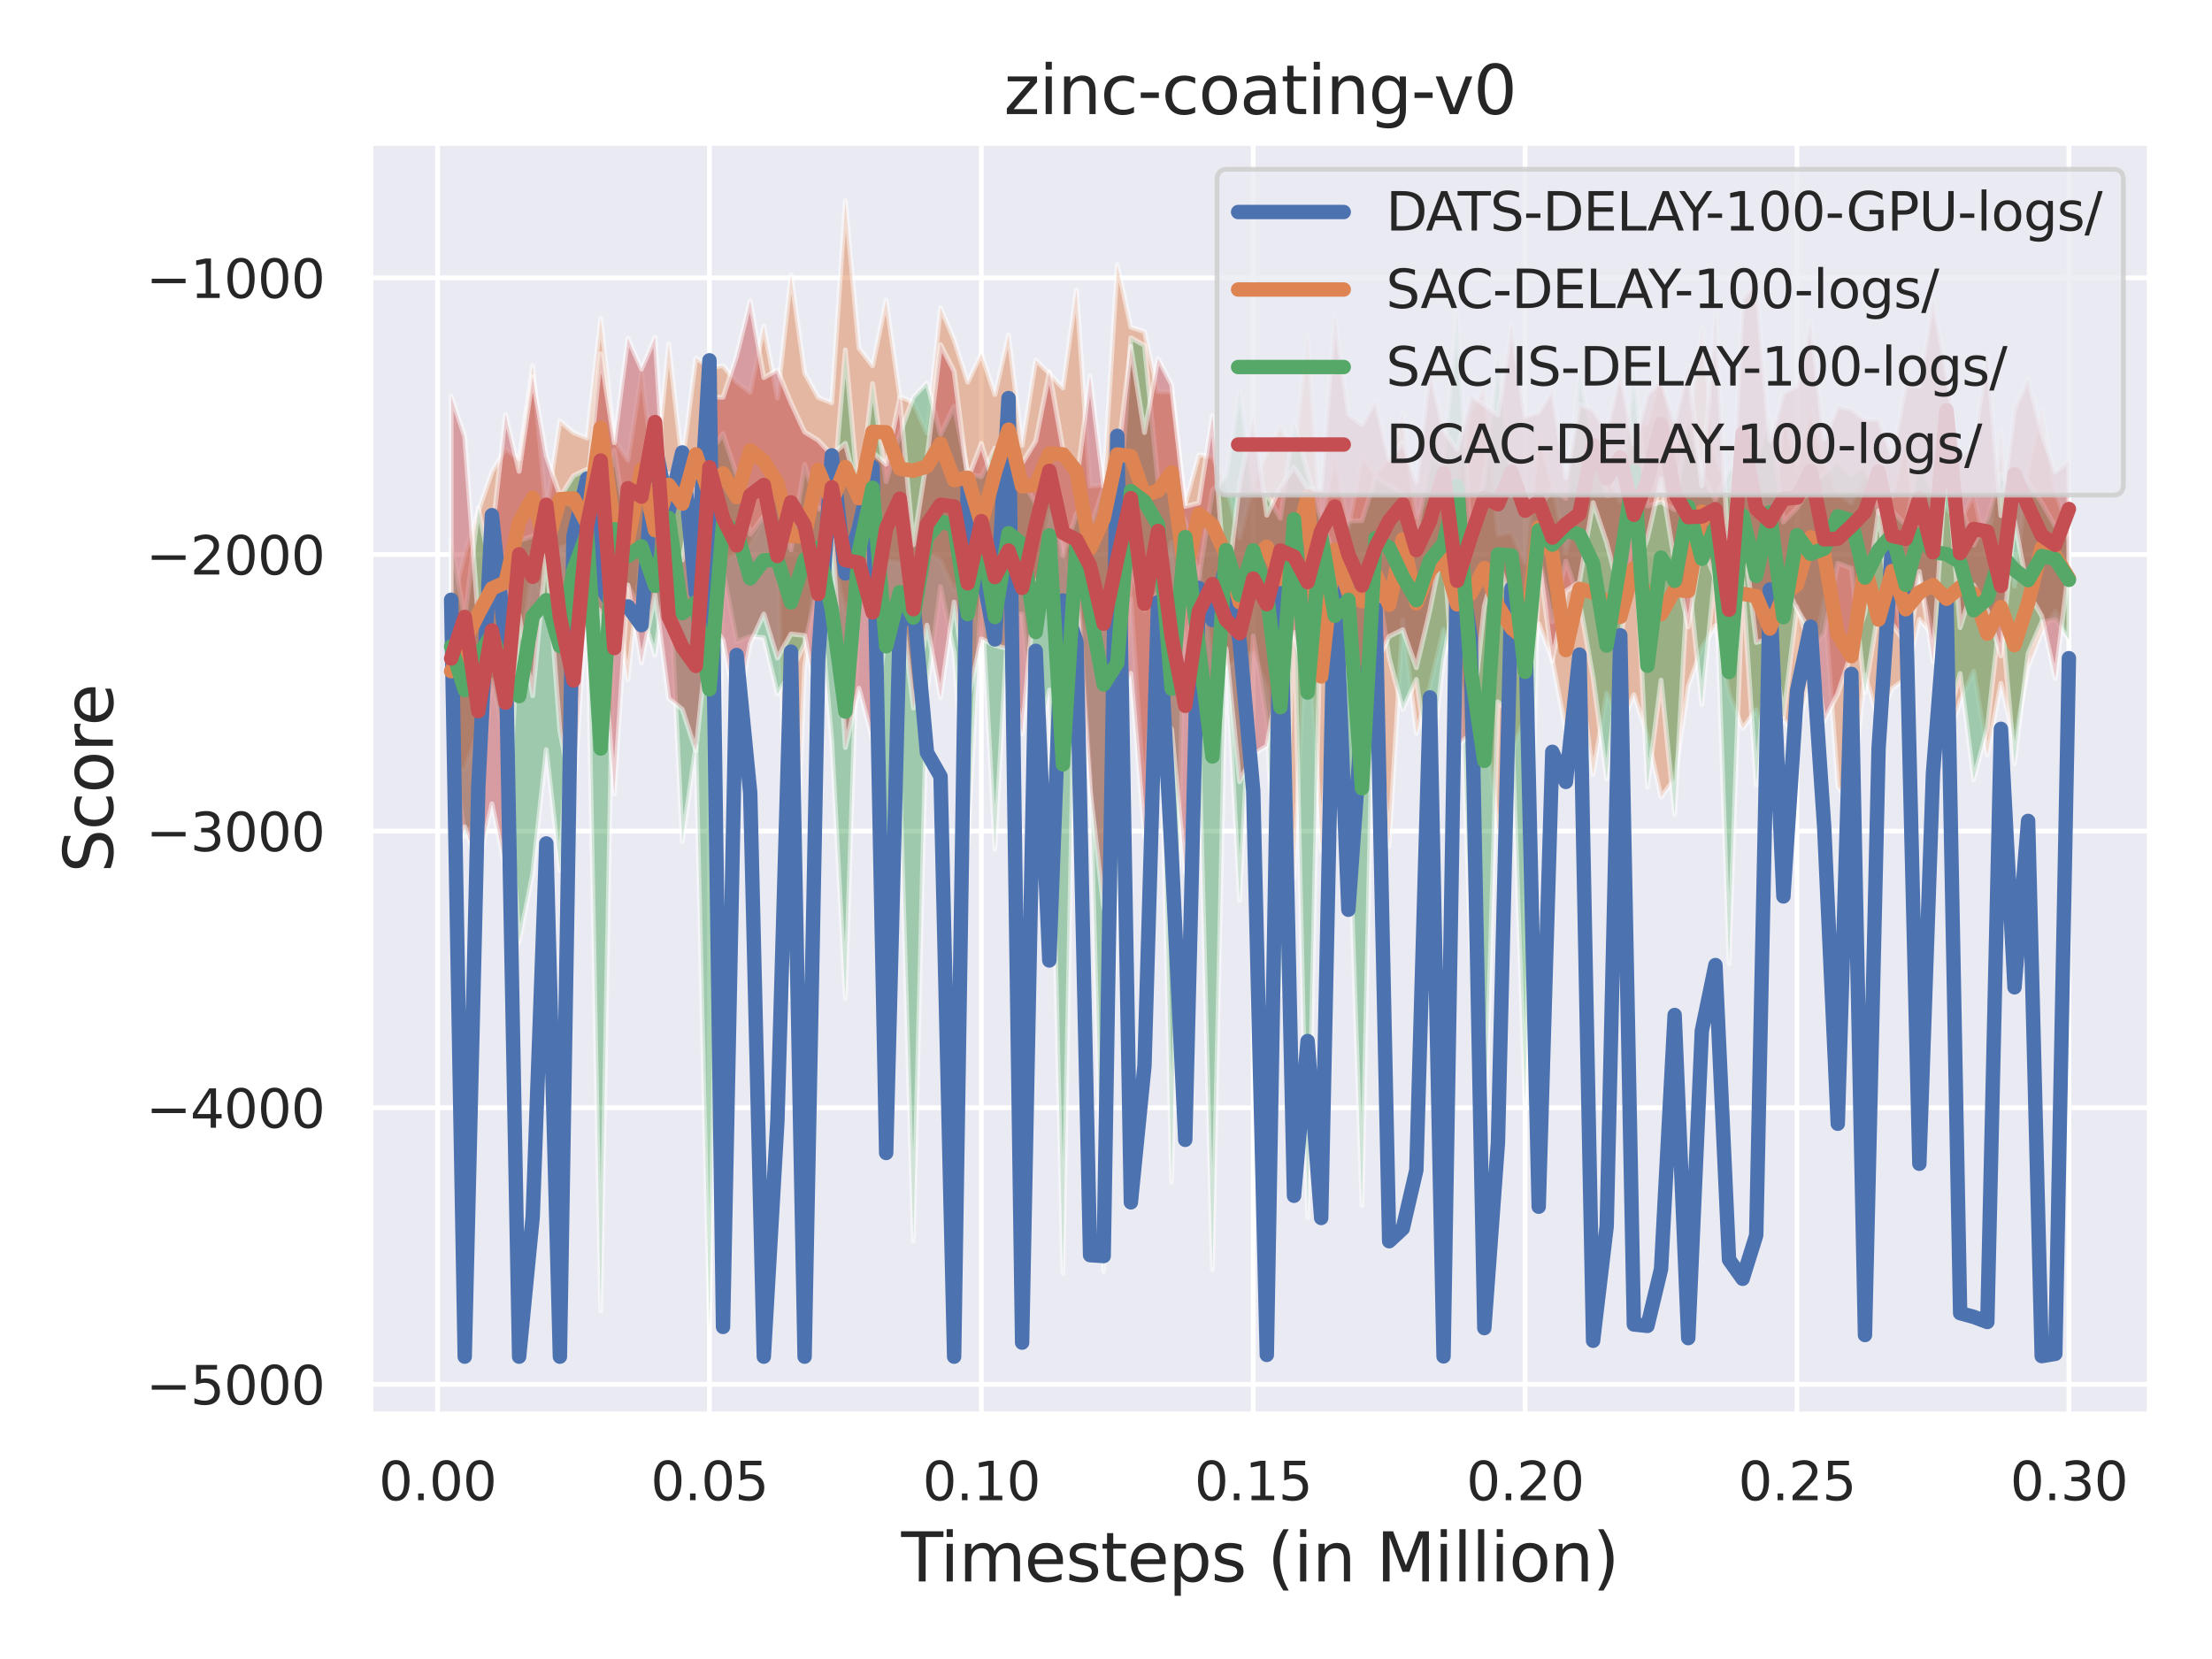 <?xml version="1.0" encoding="utf-8" standalone="no"?>
<!DOCTYPE svg PUBLIC "-//W3C//DTD SVG 1.1//EN"
  "http://www.w3.org/Graphics/SVG/1.1/DTD/svg11.dtd">
<svg xmlns:xlink="http://www.w3.org/1999/xlink" width="460.8pt" height="345.6pt" viewBox="0 0 460.8 345.6" xmlns="http://www.w3.org/2000/svg" version="1.1">
 <defs>
  <style type="text/css">*{stroke-linejoin: round; stroke-linecap: butt}</style>
 </defs>
 <g id="figure_1">
  <g id="patch_1">
   <path d="M 0 345.6 
L 460.8 345.6 
L 460.8 0 
L 0 0 
z
" style="fill: #ffffff"/>
  </g>
  <g id="axes_1">
   <g id="patch_2">
    <path d="M 77.13 294.66 
L 447.84 294.66 
L 447.84 29.76 
L 77.13 29.76 
z
" style="fill: #eaeaf2"/>
   </g>
   <g id="matplotlib.axis_1">
    <g id="xtick_1">
     <g id="line2d_1">
      <path d="M 91.148 294.66 
L 91.148 29.76 
" clip-path="url(#pee0b417958)" style="fill: none; stroke: #ffffff; stroke-linecap: round"/>
     </g>
     <g id="text_1">
      <!-- 0.00 -->
      <g style="fill: #262626" transform="translate(78.902 312.518)scale(0.11 -0.11)">
       <defs>
        <path id="DejaVuSans-30" d="M 2034 4250 
Q 1547 4250 1301 3770 
Q 1056 3291 1056 2328 
Q 1056 1369 1301 889 
Q 1547 409 2034 409 
Q 2525 409 2770 889 
Q 3016 1369 3016 2328 
Q 3016 3291 2770 3770 
Q 2525 4250 2034 4250 
z
M 2034 4750 
Q 2819 4750 3233 4129 
Q 3647 3509 3647 2328 
Q 3647 1150 3233 529 
Q 2819 -91 2034 -91 
Q 1250 -91 836 529 
Q 422 1150 422 2328 
Q 422 3509 836 4129 
Q 1250 4750 2034 4750 
z
" transform="scale(0.016)"/>
        <path id="DejaVuSans-2e" d="M 684 794 
L 1344 794 
L 1344 0 
L 684 0 
L 684 794 
z
" transform="scale(0.016)"/>
       </defs>
       <use xlink:href="#DejaVuSans-30"/>
       <use xlink:href="#DejaVuSans-2e" x="63.623"/>
       <use xlink:href="#DejaVuSans-30" x="95.41"/>
       <use xlink:href="#DejaVuSans-30" x="159.033"/>
      </g>
     </g>
    </g>
    <g id="xtick_2">
     <g id="line2d_2">
      <path d="M 147.789 294.66 
L 147.789 29.76 
" clip-path="url(#pee0b417958)" style="fill: none; stroke: #ffffff; stroke-linecap: round"/>
     </g>
     <g id="text_2">
      <!-- 0.05 -->
      <g style="fill: #262626" transform="translate(135.543 312.518)scale(0.11 -0.11)">
       <defs>
        <path id="DejaVuSans-35" d="M 691 4666 
L 3169 4666 
L 3169 4134 
L 1269 4134 
L 1269 2991 
Q 1406 3038 1543 3061 
Q 1681 3084 1819 3084 
Q 2600 3084 3056 2656 
Q 3513 2228 3513 1497 
Q 3513 744 3044 326 
Q 2575 -91 1722 -91 
Q 1428 -91 1123 -41 
Q 819 9 494 109 
L 494 744 
Q 775 591 1075 516 
Q 1375 441 1709 441 
Q 2250 441 2565 725 
Q 2881 1009 2881 1497 
Q 2881 1984 2565 2268 
Q 2250 2553 1709 2553 
Q 1456 2553 1204 2497 
Q 953 2441 691 2322 
L 691 4666 
z
" transform="scale(0.016)"/>
       </defs>
       <use xlink:href="#DejaVuSans-30"/>
       <use xlink:href="#DejaVuSans-2e" x="63.623"/>
       <use xlink:href="#DejaVuSans-30" x="95.41"/>
       <use xlink:href="#DejaVuSans-35" x="159.033"/>
      </g>
     </g>
    </g>
    <g id="xtick_3">
     <g id="line2d_3">
      <path d="M 204.429 294.66 
L 204.429 29.76 
" clip-path="url(#pee0b417958)" style="fill: none; stroke: #ffffff; stroke-linecap: round"/>
     </g>
     <g id="text_3">
      <!-- 0.10 -->
      <g style="fill: #262626" transform="translate(192.183 312.518)scale(0.11 -0.11)">
       <defs>
        <path id="DejaVuSans-31" d="M 794 531 
L 1825 531 
L 1825 4091 
L 703 3866 
L 703 4441 
L 1819 4666 
L 2450 4666 
L 2450 531 
L 3481 531 
L 3481 0 
L 794 0 
L 794 531 
z
" transform="scale(0.016)"/>
       </defs>
       <use xlink:href="#DejaVuSans-30"/>
       <use xlink:href="#DejaVuSans-2e" x="63.623"/>
       <use xlink:href="#DejaVuSans-31" x="95.41"/>
       <use xlink:href="#DejaVuSans-30" x="159.033"/>
      </g>
     </g>
    </g>
    <g id="xtick_4">
     <g id="line2d_4">
      <path d="M 261.069 294.66 
L 261.069 29.76 
" clip-path="url(#pee0b417958)" style="fill: none; stroke: #ffffff; stroke-linecap: round"/>
     </g>
     <g id="text_4">
      <!-- 0.15 -->
      <g style="fill: #262626" transform="translate(248.823 312.518)scale(0.11 -0.11)">
       <use xlink:href="#DejaVuSans-30"/>
       <use xlink:href="#DejaVuSans-2e" x="63.623"/>
       <use xlink:href="#DejaVuSans-31" x="95.41"/>
       <use xlink:href="#DejaVuSans-35" x="159.033"/>
      </g>
     </g>
    </g>
    <g id="xtick_5">
     <g id="line2d_5">
      <path d="M 317.709 294.66 
L 317.709 29.76 
" clip-path="url(#pee0b417958)" style="fill: none; stroke: #ffffff; stroke-linecap: round"/>
     </g>
     <g id="text_5">
      <!-- 0.20 -->
      <g style="fill: #262626" transform="translate(305.463 312.518)scale(0.11 -0.11)">
       <defs>
        <path id="DejaVuSans-32" d="M 1228 531 
L 3431 531 
L 3431 0 
L 469 0 
L 469 531 
Q 828 903 1448 1529 
Q 2069 2156 2228 2338 
Q 2531 2678 2651 2914 
Q 2772 3150 2772 3378 
Q 2772 3750 2511 3984 
Q 2250 4219 1831 4219 
Q 1534 4219 1204 4116 
Q 875 4013 500 3803 
L 500 4441 
Q 881 4594 1212 4672 
Q 1544 4750 1819 4750 
Q 2544 4750 2975 4387 
Q 3406 4025 3406 3419 
Q 3406 3131 3298 2873 
Q 3191 2616 2906 2266 
Q 2828 2175 2409 1742 
Q 1991 1309 1228 531 
z
" transform="scale(0.016)"/>
       </defs>
       <use xlink:href="#DejaVuSans-30"/>
       <use xlink:href="#DejaVuSans-2e" x="63.623"/>
       <use xlink:href="#DejaVuSans-32" x="95.41"/>
       <use xlink:href="#DejaVuSans-30" x="159.033"/>
      </g>
     </g>
    </g>
    <g id="xtick_6">
     <g id="line2d_6">
      <path d="M 374.349 294.66 
L 374.349 29.76 
" clip-path="url(#pee0b417958)" style="fill: none; stroke: #ffffff; stroke-linecap: round"/>
     </g>
     <g id="text_6">
      <!-- 0.25 -->
      <g style="fill: #262626" transform="translate(362.103 312.518)scale(0.11 -0.11)">
       <use xlink:href="#DejaVuSans-30"/>
       <use xlink:href="#DejaVuSans-2e" x="63.623"/>
       <use xlink:href="#DejaVuSans-32" x="95.41"/>
       <use xlink:href="#DejaVuSans-35" x="159.033"/>
      </g>
     </g>
    </g>
    <g id="xtick_7">
     <g id="line2d_7">
      <path d="M 430.99 294.66 
L 430.99 29.76 
" clip-path="url(#pee0b417958)" style="fill: none; stroke: #ffffff; stroke-linecap: round"/>
     </g>
     <g id="text_7">
      <!-- 0.30 -->
      <g style="fill: #262626" transform="translate(418.743 312.518)scale(0.11 -0.11)">
       <defs>
        <path id="DejaVuSans-33" d="M 2597 2516 
Q 3050 2419 3304 2112 
Q 3559 1806 3559 1356 
Q 3559 666 3084 287 
Q 2609 -91 1734 -91 
Q 1441 -91 1130 -33 
Q 819 25 488 141 
L 488 750 
Q 750 597 1062 519 
Q 1375 441 1716 441 
Q 2309 441 2620 675 
Q 2931 909 2931 1356 
Q 2931 1769 2642 2001 
Q 2353 2234 1838 2234 
L 1294 2234 
L 1294 2753 
L 1863 2753 
Q 2328 2753 2575 2939 
Q 2822 3125 2822 3475 
Q 2822 3834 2567 4026 
Q 2313 4219 1838 4219 
Q 1578 4219 1281 4162 
Q 984 4106 628 3988 
L 628 4550 
Q 988 4650 1302 4700 
Q 1616 4750 1894 4750 
Q 2613 4750 3031 4423 
Q 3450 4097 3450 3541 
Q 3450 3153 3228 2886 
Q 3006 2619 2597 2516 
z
" transform="scale(0.016)"/>
       </defs>
       <use xlink:href="#DejaVuSans-30"/>
       <use xlink:href="#DejaVuSans-2e" x="63.623"/>
       <use xlink:href="#DejaVuSans-33" x="95.41"/>
       <use xlink:href="#DejaVuSans-30" x="159.033"/>
      </g>
     </g>
    </g>
    <g id="text_8">
     <!-- Timesteps (in Million) -->
     <g style="fill: #262626" transform="translate(187.739 329.444)scale(0.14 -0.14)">
      <defs>
       <path id="DejaVuSans-54" d="M -19 4666 
L 3928 4666 
L 3928 4134 
L 2272 4134 
L 2272 0 
L 1638 0 
L 1638 4134 
L -19 4134 
L -19 4666 
z
" transform="scale(0.016)"/>
       <path id="DejaVuSans-69" d="M 603 3500 
L 1178 3500 
L 1178 0 
L 603 0 
L 603 3500 
z
M 603 4863 
L 1178 4863 
L 1178 4134 
L 603 4134 
L 603 4863 
z
" transform="scale(0.016)"/>
       <path id="DejaVuSans-6d" d="M 3328 2828 
Q 3544 3216 3844 3400 
Q 4144 3584 4550 3584 
Q 5097 3584 5394 3201 
Q 5691 2819 5691 2113 
L 5691 0 
L 5113 0 
L 5113 2094 
Q 5113 2597 4934 2840 
Q 4756 3084 4391 3084 
Q 3944 3084 3684 2787 
Q 3425 2491 3425 1978 
L 3425 0 
L 2847 0 
L 2847 2094 
Q 2847 2600 2669 2842 
Q 2491 3084 2119 3084 
Q 1678 3084 1418 2786 
Q 1159 2488 1159 1978 
L 1159 0 
L 581 0 
L 581 3500 
L 1159 3500 
L 1159 2956 
Q 1356 3278 1631 3431 
Q 1906 3584 2284 3584 
Q 2666 3584 2933 3390 
Q 3200 3197 3328 2828 
z
" transform="scale(0.016)"/>
       <path id="DejaVuSans-65" d="M 3597 1894 
L 3597 1613 
L 953 1613 
Q 991 1019 1311 708 
Q 1631 397 2203 397 
Q 2534 397 2845 478 
Q 3156 559 3463 722 
L 3463 178 
Q 3153 47 2828 -22 
Q 2503 -91 2169 -91 
Q 1331 -91 842 396 
Q 353 884 353 1716 
Q 353 2575 817 3079 
Q 1281 3584 2069 3584 
Q 2775 3584 3186 3129 
Q 3597 2675 3597 1894 
z
M 3022 2063 
Q 3016 2534 2758 2815 
Q 2500 3097 2075 3097 
Q 1594 3097 1305 2825 
Q 1016 2553 972 2059 
L 3022 2063 
z
" transform="scale(0.016)"/>
       <path id="DejaVuSans-73" d="M 2834 3397 
L 2834 2853 
Q 2591 2978 2328 3040 
Q 2066 3103 1784 3103 
Q 1356 3103 1142 2972 
Q 928 2841 928 2578 
Q 928 2378 1081 2264 
Q 1234 2150 1697 2047 
L 1894 2003 
Q 2506 1872 2764 1633 
Q 3022 1394 3022 966 
Q 3022 478 2636 193 
Q 2250 -91 1575 -91 
Q 1294 -91 989 -36 
Q 684 19 347 128 
L 347 722 
Q 666 556 975 473 
Q 1284 391 1588 391 
Q 1994 391 2212 530 
Q 2431 669 2431 922 
Q 2431 1156 2273 1281 
Q 2116 1406 1581 1522 
L 1381 1569 
Q 847 1681 609 1914 
Q 372 2147 372 2553 
Q 372 3047 722 3315 
Q 1072 3584 1716 3584 
Q 2034 3584 2315 3537 
Q 2597 3491 2834 3397 
z
" transform="scale(0.016)"/>
       <path id="DejaVuSans-74" d="M 1172 4494 
L 1172 3500 
L 2356 3500 
L 2356 3053 
L 1172 3053 
L 1172 1153 
Q 1172 725 1289 603 
Q 1406 481 1766 481 
L 2356 481 
L 2356 0 
L 1766 0 
Q 1100 0 847 248 
Q 594 497 594 1153 
L 594 3053 
L 172 3053 
L 172 3500 
L 594 3500 
L 594 4494 
L 1172 4494 
z
" transform="scale(0.016)"/>
       <path id="DejaVuSans-70" d="M 1159 525 
L 1159 -1331 
L 581 -1331 
L 581 3500 
L 1159 3500 
L 1159 2969 
Q 1341 3281 1617 3432 
Q 1894 3584 2278 3584 
Q 2916 3584 3314 3078 
Q 3713 2572 3713 1747 
Q 3713 922 3314 415 
Q 2916 -91 2278 -91 
Q 1894 -91 1617 61 
Q 1341 213 1159 525 
z
M 3116 1747 
Q 3116 2381 2855 2742 
Q 2594 3103 2138 3103 
Q 1681 3103 1420 2742 
Q 1159 2381 1159 1747 
Q 1159 1113 1420 752 
Q 1681 391 2138 391 
Q 2594 391 2855 752 
Q 3116 1113 3116 1747 
z
" transform="scale(0.016)"/>
       <path id="DejaVuSans-20" transform="scale(0.016)"/>
       <path id="DejaVuSans-28" d="M 1984 4856 
Q 1566 4138 1362 3434 
Q 1159 2731 1159 2009 
Q 1159 1288 1364 580 
Q 1569 -128 1984 -844 
L 1484 -844 
Q 1016 -109 783 600 
Q 550 1309 550 2009 
Q 550 2706 781 3412 
Q 1013 4119 1484 4856 
L 1984 4856 
z
" transform="scale(0.016)"/>
       <path id="DejaVuSans-6e" d="M 3513 2113 
L 3513 0 
L 2938 0 
L 2938 2094 
Q 2938 2591 2744 2837 
Q 2550 3084 2163 3084 
Q 1697 3084 1428 2787 
Q 1159 2491 1159 1978 
L 1159 0 
L 581 0 
L 581 3500 
L 1159 3500 
L 1159 2956 
Q 1366 3272 1645 3428 
Q 1925 3584 2291 3584 
Q 2894 3584 3203 3211 
Q 3513 2838 3513 2113 
z
" transform="scale(0.016)"/>
       <path id="DejaVuSans-4d" d="M 628 4666 
L 1569 4666 
L 2759 1491 
L 3956 4666 
L 4897 4666 
L 4897 0 
L 4281 0 
L 4281 4097 
L 3078 897 
L 2444 897 
L 1241 4097 
L 1241 0 
L 628 0 
L 628 4666 
z
" transform="scale(0.016)"/>
       <path id="DejaVuSans-6c" d="M 603 4863 
L 1178 4863 
L 1178 0 
L 603 0 
L 603 4863 
z
" transform="scale(0.016)"/>
       <path id="DejaVuSans-6f" d="M 1959 3097 
Q 1497 3097 1228 2736 
Q 959 2375 959 1747 
Q 959 1119 1226 758 
Q 1494 397 1959 397 
Q 2419 397 2687 759 
Q 2956 1122 2956 1747 
Q 2956 2369 2687 2733 
Q 2419 3097 1959 3097 
z
M 1959 3584 
Q 2709 3584 3137 3096 
Q 3566 2609 3566 1747 
Q 3566 888 3137 398 
Q 2709 -91 1959 -91 
Q 1206 -91 779 398 
Q 353 888 353 1747 
Q 353 2609 779 3096 
Q 1206 3584 1959 3584 
z
" transform="scale(0.016)"/>
       <path id="DejaVuSans-29" d="M 513 4856 
L 1013 4856 
Q 1481 4119 1714 3412 
Q 1947 2706 1947 2009 
Q 1947 1309 1714 600 
Q 1481 -109 1013 -844 
L 513 -844 
Q 928 -128 1133 580 
Q 1338 1288 1338 2009 
Q 1338 2731 1133 3434 
Q 928 4138 513 4856 
z
" transform="scale(0.016)"/>
      </defs>
      <use xlink:href="#DejaVuSans-54"/>
      <use xlink:href="#DejaVuSans-69" x="57.959"/>
      <use xlink:href="#DejaVuSans-6d" x="85.742"/>
      <use xlink:href="#DejaVuSans-65" x="183.154"/>
      <use xlink:href="#DejaVuSans-73" x="244.678"/>
      <use xlink:href="#DejaVuSans-74" x="296.777"/>
      <use xlink:href="#DejaVuSans-65" x="335.986"/>
      <use xlink:href="#DejaVuSans-70" x="397.51"/>
      <use xlink:href="#DejaVuSans-73" x="460.986"/>
      <use xlink:href="#DejaVuSans-20" x="513.086"/>
      <use xlink:href="#DejaVuSans-28" x="544.873"/>
      <use xlink:href="#DejaVuSans-69" x="583.887"/>
      <use xlink:href="#DejaVuSans-6e" x="611.67"/>
      <use xlink:href="#DejaVuSans-20" x="675.049"/>
      <use xlink:href="#DejaVuSans-4d" x="706.836"/>
      <use xlink:href="#DejaVuSans-69" x="793.115"/>
      <use xlink:href="#DejaVuSans-6c" x="820.898"/>
      <use xlink:href="#DejaVuSans-6c" x="848.682"/>
      <use xlink:href="#DejaVuSans-69" x="876.465"/>
      <use xlink:href="#DejaVuSans-6f" x="904.248"/>
      <use xlink:href="#DejaVuSans-6e" x="965.43"/>
      <use xlink:href="#DejaVuSans-29" x="1028.809"/>
     </g>
    </g>
   </g>
   <g id="matplotlib.axis_2">
    <g id="ytick_1">
     <g id="line2d_8">
      <path d="M 77.13 288.381 
L 447.84 288.381 
" clip-path="url(#pee0b417958)" style="fill: none; stroke: #ffffff; stroke-linecap: round"/>
     </g>
     <g id="text_9">
      <!-- −5000 -->
      <g style="fill: #262626" transform="translate(30.417 292.561)scale(0.11 -0.11)">
       <defs>
        <path id="DejaVuSans-2212" d="M 678 2272 
L 4684 2272 
L 4684 1741 
L 678 1741 
L 678 2272 
z
" transform="scale(0.016)"/>
       </defs>
       <use xlink:href="#DejaVuSans-2212"/>
       <use xlink:href="#DejaVuSans-35" x="83.789"/>
       <use xlink:href="#DejaVuSans-30" x="147.412"/>
       <use xlink:href="#DejaVuSans-30" x="211.035"/>
       <use xlink:href="#DejaVuSans-30" x="274.658"/>
      </g>
     </g>
    </g>
    <g id="ytick_2">
     <g id="line2d_9">
      <path d="M 77.13 230.758 
L 447.84 230.758 
" clip-path="url(#pee0b417958)" style="fill: none; stroke: #ffffff; stroke-linecap: round"/>
     </g>
     <g id="text_10">
      <!-- −4000 -->
      <g style="fill: #262626" transform="translate(30.417 234.937)scale(0.11 -0.11)">
       <defs>
        <path id="DejaVuSans-34" d="M 2419 4116 
L 825 1625 
L 2419 1625 
L 2419 4116 
z
M 2253 4666 
L 3047 4666 
L 3047 1625 
L 3713 1625 
L 3713 1100 
L 3047 1100 
L 3047 0 
L 2419 0 
L 2419 1100 
L 313 1100 
L 313 1709 
L 2253 4666 
z
" transform="scale(0.016)"/>
       </defs>
       <use xlink:href="#DejaVuSans-2212"/>
       <use xlink:href="#DejaVuSans-34" x="83.789"/>
       <use xlink:href="#DejaVuSans-30" x="147.412"/>
       <use xlink:href="#DejaVuSans-30" x="211.035"/>
       <use xlink:href="#DejaVuSans-30" x="274.658"/>
      </g>
     </g>
    </g>
    <g id="ytick_3">
     <g id="line2d_10">
      <path d="M 77.13 173.134 
L 447.84 173.134 
" clip-path="url(#pee0b417958)" style="fill: none; stroke: #ffffff; stroke-linecap: round"/>
     </g>
     <g id="text_11">
      <!-- −3000 -->
      <g style="fill: #262626" transform="translate(30.417 177.313)scale(0.11 -0.11)">
       <use xlink:href="#DejaVuSans-2212"/>
       <use xlink:href="#DejaVuSans-33" x="83.789"/>
       <use xlink:href="#DejaVuSans-30" x="147.412"/>
       <use xlink:href="#DejaVuSans-30" x="211.035"/>
       <use xlink:href="#DejaVuSans-30" x="274.658"/>
      </g>
     </g>
    </g>
    <g id="ytick_4">
     <g id="line2d_11">
      <path d="M 77.13 115.51 
L 447.84 115.51 
" clip-path="url(#pee0b417958)" style="fill: none; stroke: #ffffff; stroke-linecap: round"/>
     </g>
     <g id="text_12">
      <!-- −2000 -->
      <g style="fill: #262626" transform="translate(30.417 119.689)scale(0.11 -0.11)">
       <use xlink:href="#DejaVuSans-2212"/>
       <use xlink:href="#DejaVuSans-32" x="83.789"/>
       <use xlink:href="#DejaVuSans-30" x="147.412"/>
       <use xlink:href="#DejaVuSans-30" x="211.035"/>
       <use xlink:href="#DejaVuSans-30" x="274.658"/>
      </g>
     </g>
    </g>
    <g id="ytick_5">
     <g id="line2d_12">
      <path d="M 77.13 57.886 
L 447.84 57.886 
" clip-path="url(#pee0b417958)" style="fill: none; stroke: #ffffff; stroke-linecap: round"/>
     </g>
     <g id="text_13">
      <!-- −1000 -->
      <g style="fill: #262626" transform="translate(30.417 62.065)scale(0.11 -0.11)">
       <use xlink:href="#DejaVuSans-2212"/>
       <use xlink:href="#DejaVuSans-31" x="83.789"/>
       <use xlink:href="#DejaVuSans-30" x="147.412"/>
       <use xlink:href="#DejaVuSans-30" x="211.035"/>
       <use xlink:href="#DejaVuSans-30" x="274.658"/>
      </g>
     </g>
    </g>
    <g id="text_14">
     <!-- Score -->
     <g style="fill: #262626" transform="translate(23.506 181.813)rotate(-90)scale(0.14 -0.14)">
      <defs>
       <path id="DejaVuSans-53" d="M 3425 4513 
L 3425 3897 
Q 3066 4069 2747 4153 
Q 2428 4238 2131 4238 
Q 1616 4238 1336 4038 
Q 1056 3838 1056 3469 
Q 1056 3159 1242 3001 
Q 1428 2844 1947 2747 
L 2328 2669 
Q 3034 2534 3370 2195 
Q 3706 1856 3706 1288 
Q 3706 609 3251 259 
Q 2797 -91 1919 -91 
Q 1588 -91 1214 -16 
Q 841 59 441 206 
L 441 856 
Q 825 641 1194 531 
Q 1563 422 1919 422 
Q 2459 422 2753 634 
Q 3047 847 3047 1241 
Q 3047 1584 2836 1778 
Q 2625 1972 2144 2069 
L 1759 2144 
Q 1053 2284 737 2584 
Q 422 2884 422 3419 
Q 422 4038 858 4394 
Q 1294 4750 2059 4750 
Q 2388 4750 2728 4690 
Q 3069 4631 3425 4513 
z
" transform="scale(0.016)"/>
       <path id="DejaVuSans-63" d="M 3122 3366 
L 3122 2828 
Q 2878 2963 2633 3030 
Q 2388 3097 2138 3097 
Q 1578 3097 1268 2742 
Q 959 2388 959 1747 
Q 959 1106 1268 751 
Q 1578 397 2138 397 
Q 2388 397 2633 464 
Q 2878 531 3122 666 
L 3122 134 
Q 2881 22 2623 -34 
Q 2366 -91 2075 -91 
Q 1284 -91 818 406 
Q 353 903 353 1747 
Q 353 2603 823 3093 
Q 1294 3584 2113 3584 
Q 2378 3584 2631 3529 
Q 2884 3475 3122 3366 
z
" transform="scale(0.016)"/>
       <path id="DejaVuSans-72" d="M 2631 2963 
Q 2534 3019 2420 3045 
Q 2306 3072 2169 3072 
Q 1681 3072 1420 2755 
Q 1159 2438 1159 1844 
L 1159 0 
L 581 0 
L 581 3500 
L 1159 3500 
L 1159 2956 
Q 1341 3275 1631 3429 
Q 1922 3584 2338 3584 
Q 2397 3584 2469 3576 
Q 2541 3569 2628 3553 
L 2631 2963 
z
" transform="scale(0.016)"/>
      </defs>
      <use xlink:href="#DejaVuSans-53"/>
      <use xlink:href="#DejaVuSans-63" x="63.477"/>
      <use xlink:href="#DejaVuSans-6f" x="118.457"/>
      <use xlink:href="#DejaVuSans-72" x="179.639"/>
      <use xlink:href="#DejaVuSans-65" x="218.502"/>
     </g>
    </g>
   </g>
   <g id="PolyCollection_1">
    <defs>
     <path id="m4944b0814a" d="M 93.98 -220.658 
L 93.98 -220.658 
L 96.812 -62.981 
L 99.644 -181.752 
L 102.476 -238.286 
L 105.308 -211.651 
L 108.141 -62.981 
L 110.973 -92.129 
L 113.805 -169.896 
L 116.637 -62.981 
L 119.469 -233.919 
L 122.301 -245.894 
L 125.133 -223.525 
L 127.965 -218.826 
L 130.797 -219.276 
L 133.629 -215.36 
L 136.461 -252.76 
L 139.293 -239.062 
L 142.125 -251.351 
L 144.957 -222.049 
L 147.789 -270.539 
L 150.621 -69.173 
L 153.453 -209.148 
L 156.285 -180.424 
L 159.117 -62.981 
L 161.949 -112.091 
L 164.781 -209.854 
L 167.613 -62.981 
L 170.445 -208.16 
L 173.277 -250.742 
L 176.109 -226.136 
L 178.941 -235.666 
L 181.773 -248.317 
L 184.605 -105.415 
L 187.437 -215.443 
L 190.269 -220.061 
L 193.101 -188.828 
L 195.933 -183.857 
L 198.765 -62.981 
L 201.597 -245.342 
L 204.429 -227.348 
L 207.261 -212.391 
L 210.093 -262.667 
L 212.925 -65.904 
L 215.757 -210.025 
L 218.589 -145.52 
L 221.421 -220.496 
L 224.253 -211.871 
L 227.085 -84.132 
L 229.917 -83.942 
L 232.749 -254.81 
L 235.581 -95.126 
L 238.413 -123.554 
L 241.245 -220.153 
L 244.077 -167.78 
L 246.909 -108.151 
L 249.741 -223.105 
L 252.573 -216.422 
L 255.405 -227.813 
L 258.237 -211.998 
L 261.069 -180.92 
L 263.901 -63.35 
L 266.733 -225.404 
L 269.565 -96.498 
L 272.397 -128.731 
L 275.229 -91.873 
L 278.061 -226.889 
L 280.893 -156.083 
L 283.725 -195.507 
L 286.557 -218.831 
L 289.389 -87.031 
L 292.221 -89.668 
L 295.053 -101.867 
L 297.885 -200.317 
L 300.717 -63.039 
L 303.549 -231.228 
L 306.381 -212.673 
L 309.213 -68.934 
L 312.045 -107.499 
L 314.877 -223.013 
L 317.709 -216.415 
L 320.541 -94.223 
L 323.373 -188.984 
L 326.205 -182.713 
L 329.037 -209.23 
L 331.869 -66.296 
L 334.701 -90.156 
L 337.533 -213.261 
L 340.365 -69.691 
L 343.197 -69.39 
L 346.029 -81.246 
L 348.861 -134.159 
L 351.693 -66.844 
L 354.525 -130.875 
L 357.357 -144.563 
L 360.189 -83.175 
L 363.021 -79.201 
L 365.853 -88.265 
L 368.685 -222.802 
L 371.517 -158.86 
L 374.349 -201.627 
L 377.181 -215.056 
L 380.013 -173.291 
L 382.845 -111.505 
L 385.677 -205.213 
L 388.509 -67.489 
L 391.341 -189.701 
L 394.173 -232.179 
L 397.005 -220.193 
L 399.837 -103.171 
L 402.669 -184.476 
L 405.501 -220.305 
L 408.333 -72.045 
L 411.165 -71.267 
L 413.997 -70.208 
L 416.829 -193.771 
L 419.662 -139.925 
L 422.494 -174.592 
L 425.326 -63.1 
L 428.158 -63.572 
L 430.99 -208.494 
L 430.99 -208.494 
L 430.99 -208.494 
L 428.158 -63.572 
L 425.326 -63.1 
L 422.494 -174.592 
L 419.662 -139.925 
L 416.829 -193.771 
L 413.997 -70.208 
L 411.165 -71.267 
L 408.333 -72.045 
L 405.501 -220.305 
L 402.669 -184.476 
L 399.837 -103.171 
L 397.005 -220.193 
L 394.173 -232.179 
L 391.341 -189.701 
L 388.509 -67.489 
L 385.677 -205.213 
L 382.845 -111.505 
L 380.013 -173.291 
L 377.181 -215.056 
L 374.349 -201.627 
L 371.517 -158.86 
L 368.685 -222.802 
L 365.853 -88.265 
L 363.021 -79.201 
L 360.189 -83.175 
L 357.357 -144.563 
L 354.525 -130.875 
L 351.693 -66.844 
L 348.861 -134.159 
L 346.029 -81.246 
L 343.197 -69.39 
L 340.365 -69.691 
L 337.533 -213.261 
L 334.701 -90.156 
L 331.869 -66.296 
L 329.037 -209.23 
L 326.205 -182.713 
L 323.373 -188.984 
L 320.541 -94.223 
L 317.709 -216.415 
L 314.877 -223.013 
L 312.045 -107.499 
L 309.213 -68.934 
L 306.381 -212.673 
L 303.549 -231.228 
L 300.717 -63.039 
L 297.885 -200.317 
L 295.053 -101.867 
L 292.221 -89.668 
L 289.389 -87.031 
L 286.557 -218.831 
L 283.725 -195.507 
L 280.893 -156.083 
L 278.061 -226.889 
L 275.229 -91.873 
L 272.397 -128.731 
L 269.565 -96.498 
L 266.733 -225.404 
L 263.901 -63.35 
L 261.069 -180.92 
L 258.237 -211.998 
L 255.405 -227.813 
L 252.573 -216.422 
L 249.741 -223.105 
L 246.909 -108.151 
L 244.077 -167.78 
L 241.245 -220.153 
L 238.413 -123.554 
L 235.581 -95.126 
L 232.749 -254.81 
L 229.917 -83.942 
L 227.085 -84.132 
L 224.253 -211.871 
L 221.421 -220.496 
L 218.589 -145.52 
L 215.757 -210.025 
L 212.925 -65.904 
L 210.093 -262.667 
L 207.261 -212.391 
L 204.429 -227.348 
L 201.597 -245.342 
L 198.765 -62.981 
L 195.933 -183.857 
L 193.101 -188.828 
L 190.269 -220.061 
L 187.437 -215.443 
L 184.605 -105.415 
L 181.773 -248.317 
L 178.941 -235.666 
L 176.109 -226.136 
L 173.277 -250.742 
L 170.445 -208.16 
L 167.613 -62.981 
L 164.781 -209.854 
L 161.949 -112.091 
L 159.117 -62.981 
L 156.285 -180.424 
L 153.453 -209.148 
L 150.621 -69.173 
L 147.789 -270.539 
L 144.957 -222.049 
L 142.125 -251.351 
L 139.293 -239.062 
L 136.461 -252.76 
L 133.629 -215.36 
L 130.797 -219.276 
L 127.965 -218.826 
L 125.133 -223.525 
L 122.301 -245.894 
L 119.469 -233.919 
L 116.637 -62.981 
L 113.805 -169.896 
L 110.973 -92.129 
L 108.141 -62.981 
L 105.308 -211.651 
L 102.476 -238.286 
L 99.644 -181.752 
L 96.812 -62.981 
L 93.98 -220.658 
z
" style="stroke: #ffffff; stroke-opacity: 0.5"/>
    </defs>
    <g clip-path="url(#pee0b417958)">
     <use xlink:href="#m4944b0814a" x="0" y="345.6" style="fill: #4c72b0; fill-opacity: 0.5; stroke: #ffffff; stroke-opacity: 0.5"/>
    </g>
   </g>
   <g id="PolyCollection_2">
    <defs>
     <path id="mf0492768b3" d="M 93.98 -184.917 
L 93.98 -218.721 
L 96.812 -230.438 
L 99.644 -239.131 
L 102.476 -247.335 
L 105.308 -252.081 
L 108.141 -250.018 
L 110.973 -269.439 
L 113.805 -239.214 
L 116.637 -257.949 
L 119.469 -255.481 
L 122.301 -254.354 
L 125.133 -279.335 
L 127.965 -254.148 
L 130.797 -249.744 
L 133.629 -268.248 
L 136.461 -245.438 
L 139.293 -273.986 
L 142.125 -249.089 
L 144.957 -271.068 
L 147.789 -269.043 
L 150.621 -269.406 
L 153.453 -266.036 
L 156.285 -263.879 
L 159.117 -277.672 
L 161.949 -262.666 
L 164.781 -288.391 
L 167.613 -267.899 
L 170.445 -262.825 
L 173.277 -261.666 
L 176.109 -303.799 
L 178.941 -273.089 
L 181.773 -269.395 
L 184.605 -283.071 
L 187.437 -263.052 
L 190.269 -261.743 
L 193.101 -255.353 
L 195.933 -281.499 
L 198.765 -274.806 
L 201.597 -265.974 
L 204.429 -271.906 
L 207.261 -263.394 
L 210.093 -275.851 
L 212.925 -252.803 
L 215.757 -270.598 
L 218.589 -267.84 
L 221.421 -264.775 
L 224.253 -285.27 
L 227.085 -244.348 
L 229.917 -244.602 
L 232.749 -290.485 
L 235.581 -277.456 
L 238.413 -276.533 
L 241.245 -264.049 
L 244.077 -263.962 
L 246.909 -240.668 
L 249.741 -250.863 
L 252.573 -250.447 
L 255.405 -244.899 
L 258.237 -233.463 
L 261.069 -244.997 
L 263.901 -251.48 
L 266.733 -257.148 
L 269.565 -251.091 
L 272.397 -276.237 
L 275.229 -236.237 
L 278.061 -251.516 
L 280.893 -235.554 
L 283.725 -250.704 
L 286.557 -246.858 
L 289.389 -250.625 
L 292.221 -259.694 
L 295.053 -237.859 
L 297.885 -242.716 
L 300.717 -250.816 
L 303.549 -244.024 
L 306.381 -260.069 
L 309.213 -265.053 
L 312.045 -234.219 
L 314.877 -234.693 
L 317.709 -228.222 
L 320.541 -255.467 
L 323.373 -244.961 
L 326.205 -230.479 
L 329.037 -242.238 
L 331.869 -255.282 
L 334.701 -247.061 
L 337.533 -241.191 
L 340.365 -256.612 
L 343.197 -257.519 
L 346.029 -269.207 
L 348.861 -252.644 
L 351.693 -257.256 
L 354.525 -277.413 
L 357.357 -250.883 
L 360.189 -242.911 
L 363.021 -253.735 
L 365.853 -249.411 
L 368.685 -230.136 
L 371.517 -260.047 
L 374.349 -249.232 
L 377.181 -260.675 
L 380.013 -249.775 
L 382.845 -242.742 
L 385.677 -240.822 
L 388.509 -247.064 
L 391.341 -244.093 
L 394.173 -242.275 
L 397.005 -254.679 
L 399.837 -231.142 
L 402.669 -243.876 
L 405.501 -239.627 
L 408.333 -237.055 
L 411.165 -242.703 
L 413.997 -229.948 
L 416.829 -256.203 
L 419.662 -223.508 
L 422.494 -248.293 
L 425.326 -260.59 
L 428.158 -243.572 
L 430.99 -234.835 
L 430.99 -212.651 
L 430.99 -212.651 
L 428.158 -218.273 
L 425.326 -213.942 
L 422.494 -206.721 
L 419.662 -190.835 
L 416.829 -203.231 
L 413.997 -188.272 
L 411.165 -205.819 
L 408.333 -199.41 
L 405.501 -190.497 
L 402.669 -213.25 
L 399.837 -216.602 
L 397.005 -204.155 
L 394.173 -202.183 
L 391.341 -195.308 
L 388.509 -205.088 
L 385.677 -178.127 
L 382.845 -181.693 
L 380.013 -220.704 
L 377.181 -205.329 
L 374.349 -192.33 
L 371.517 -195.805 
L 368.685 -187.252 
L 365.853 -197.758 
L 363.021 -193.824 
L 360.189 -201.009 
L 357.357 -215.291 
L 354.525 -210.651 
L 351.693 -202.577 
L 348.861 -183.355 
L 346.029 -179.527 
L 343.197 -192.172 
L 340.365 -200.887 
L 337.533 -193.875 
L 334.701 -201.136 
L 331.869 -184.215 
L 329.037 -205.388 
L 326.205 -193.347 
L 323.373 -208.135 
L 320.541 -215.649 
L 317.709 -196.091 
L 314.877 -188.843 
L 312.045 -172.282 
L 309.213 -196.938 
L 306.381 -198.857 
L 303.549 -204.152 
L 300.717 -214.474 
L 297.885 -202.568 
L 295.053 -192.825 
L 292.221 -216.436 
L 289.389 -169.388 
L 286.557 -202.322 
L 283.725 -177.9 
L 280.893 -205.281 
L 278.061 -217.874 
L 275.229 -168.397 
L 272.397 -221.645 
L 269.565 -162.776 
L 266.733 -183.655 
L 263.901 -202.346 
L 261.069 -209.635 
L 258.237 -208.843 
L 255.405 -206.322 
L 252.573 -206.656 
L 249.741 -227.441 
L 246.909 -209.895 
L 244.077 -232.679 
L 241.245 -225.071 
L 238.413 -177.916 
L 235.581 -220.871 
L 232.749 -220.135 
L 229.917 -220.372 
L 227.085 -212.181 
L 224.253 -218.638 
L 221.421 -232.346 
L 218.589 -239.151 
L 215.757 -216.843 
L 212.925 -224.21 
L 210.093 -236.053 
L 207.261 -227.91 
L 204.429 -210.293 
L 201.597 -228.301 
L 198.765 -222.589 
L 195.933 -228.85 
L 193.101 -230.309 
L 190.269 -228.928 
L 187.437 -228.431 
L 184.605 -228.741 
L 181.773 -250.384 
L 178.941 -225.223 
L 176.109 -217.916 
L 173.277 -230.441 
L 170.445 -230.377 
L 167.613 -206.39 
L 164.781 -137.239 
L 161.949 -230.64 
L 159.117 -237.756 
L 156.285 -232.052 
L 153.453 -230.111 
L 150.621 -228.697 
L 147.789 -232.035 
L 144.957 -242.735 
L 142.125 -228.436 
L 139.293 -225.928 
L 136.461 -226.119 
L 133.629 -229.88 
L 130.797 -203.956 
L 127.965 -223.011 
L 125.133 -231.647 
L 122.301 -218.883 
L 119.469 -232.295 
L 116.637 -231.447 
L 113.805 -217.958 
L 110.973 -227.849 
L 108.141 -207.403 
L 105.308 -206.929 
L 102.476 -202.315 
L 99.644 -193.191 
L 96.812 -185.421 
L 93.98 -184.917 
z
" style="stroke: #ffffff; stroke-opacity: 0.5"/>
    </defs>
    <g clip-path="url(#pee0b417958)">
     <use xlink:href="#mf0492768b3" x="0" y="345.6" style="fill: #dd8452; fill-opacity: 0.5; stroke: #ffffff; stroke-opacity: 0.5"/>
    </g>
   </g>
   <g id="PolyCollection_3">
    <defs>
     <path id="mbf91b43f35" d="M 93.98 -192.433 
L 93.98 -232.949 
L 96.812 -216.841 
L 99.644 -239.752 
L 102.476 -225.745 
L 105.308 -220.125 
L 108.141 -232.971 
L 110.973 -233.951 
L 113.805 -235.472 
L 116.637 -241.975 
L 119.469 -246.516 
L 122.301 -247.862 
L 125.133 -235.716 
L 127.965 -251.798 
L 130.797 -233.875 
L 133.629 -244.718 
L 136.461 -237.083 
L 139.293 -246.938 
L 142.125 -239.349 
L 144.957 -232.868 
L 147.789 -251.065 
L 150.621 -255.27 
L 153.453 -246.775 
L 156.285 -234.27 
L 159.117 -238.255 
L 161.949 -243.327 
L 164.781 -231.069 
L 167.613 -248.853 
L 170.445 -239.616 
L 173.277 -238.97 
L 176.109 -272.726 
L 178.941 -241.188 
L 181.773 -265.701 
L 184.605 -245.254 
L 187.437 -255.185 
L 190.269 -262.886 
L 193.101 -265.855 
L 195.933 -255.103 
L 198.765 -260.977 
L 201.597 -246.979 
L 204.429 -246.284 
L 207.261 -252.281 
L 210.093 -251.204 
L 212.925 -245.647 
L 215.757 -240.734 
L 218.589 -247.003 
L 221.421 -229.836 
L 224.253 -238.68 
L 227.085 -235.472 
L 229.917 -244.118 
L 232.749 -232.089 
L 235.581 -275.234 
L 238.413 -273.638 
L 241.245 -245.111 
L 244.077 -242.822 
L 246.909 -237.001 
L 249.741 -225.117 
L 252.573 -243.456 
L 255.405 -246.32 
L 258.237 -264.534 
L 261.069 -243.726 
L 263.901 -242.707 
L 266.733 -237.616 
L 269.565 -257.813 
L 272.397 -247.279 
L 275.229 -237.488 
L 278.061 -229.502 
L 280.893 -237.085 
L 283.725 -237.129 
L 286.557 -246.174 
L 289.389 -244.513 
L 292.221 -242.62 
L 295.053 -234.226 
L 297.885 -250.046 
L 300.717 -249.07 
L 303.549 -280.907 
L 306.381 -232.101 
L 309.213 -245.693 
L 312.045 -271.698 
L 314.877 -244.927 
L 317.709 -238.172 
L 320.541 -239.844 
L 323.373 -243.632 
L 326.205 -241.735 
L 329.037 -268.028 
L 331.869 -254.312 
L 334.701 -242.338 
L 337.533 -242.679 
L 340.365 -269.192 
L 343.197 -240.167 
L 346.029 -241.061 
L 348.861 -239.41 
L 351.693 -259.301 
L 354.525 -246.746 
L 357.357 -241.396 
L 360.189 -247.973 
L 363.021 -247.785 
L 365.853 -249.238 
L 368.685 -258.935 
L 371.517 -236.853 
L 374.349 -239.809 
L 377.181 -244.326 
L 380.013 -246.976 
L 382.845 -249.405 
L 385.677 -246.649 
L 388.509 -248.647 
L 391.341 -238.728 
L 394.173 -239.166 
L 397.005 -236.22 
L 399.837 -249.803 
L 402.669 -243.001 
L 405.501 -247.302 
L 408.333 -241.058 
L 411.165 -232.058 
L 413.997 -237.689 
L 416.829 -246.902 
L 419.662 -242.272 
L 422.494 -245.281 
L 425.326 -240.876 
L 428.158 -235.985 
L 430.99 -233.427 
L 430.99 -212.347 
L 430.99 -212.347 
L 428.158 -216.537 
L 425.326 -216.001 
L 422.494 -209.527 
L 419.662 -186.513 
L 416.829 -218.942 
L 413.997 -193.923 
L 411.165 -183.162 
L 408.333 -205.312 
L 405.501 -194.484 
L 402.669 -212.899 
L 399.837 -225.58 
L 397.005 -206.007 
L 394.173 -227.824 
L 391.341 -218.556 
L 388.509 -201.315 
L 385.677 -227.224 
L 382.845 -228.26 
L 380.013 -213.556 
L 377.181 -210.42 
L 374.349 -219.228 
L 371.517 -196.322 
L 368.685 -216.235 
L 365.853 -182.089 
L 363.021 -224.801 
L 360.189 -144.84 
L 357.357 -227.355 
L 354.525 -198.807 
L 351.693 -225.968 
L 348.861 -175.925 
L 346.029 -203.941 
L 343.197 -181.609 
L 340.365 -239.246 
L 337.533 -210.317 
L 334.701 -183.231 
L 331.869 -204.4 
L 329.037 -220.214 
L 326.205 -228.725 
L 323.373 -216.057 
L 320.541 -229.813 
L 317.709 -115.273 
L 314.877 -196.504 
L 312.045 -199.406 
L 309.213 -104.381 
L 306.381 -148.51 
L 303.549 -223.395 
L 300.717 -208.203 
L 297.885 -184.127 
L 295.053 -204.069 
L 292.221 -197.785 
L 289.389 -208.544 
L 286.557 -226.701 
L 283.725 -94.473 
L 280.893 -178.463 
L 278.061 -190.172 
L 275.229 -225.978 
L 272.397 -91.977 
L 269.565 -219.794 
L 266.733 -138.516 
L 263.901 -195.101 
L 261.069 -213.133 
L 258.237 -158.012 
L 255.405 -210.313 
L 252.573 -81.102 
L 249.741 -192.521 
L 246.909 -229.463 
L 244.077 -99.332 
L 241.245 -222.125 
L 238.413 -218.515 
L 235.581 -226.974 
L 232.749 -159.439 
L 229.917 -80.713 
L 227.085 -183.62 
L 224.253 -227.242 
L 221.421 -80.35 
L 218.589 -201.851 
L 215.757 -188.293 
L 212.925 -217.696 
L 210.093 -217.888 
L 207.261 -168.712 
L 204.429 -221.982 
L 201.597 -169.383 
L 198.765 -209.361 
L 195.933 -223.402 
L 193.101 -201.477 
L 190.269 -87.062 
L 187.437 -183.828 
L 184.605 -136.553 
L 181.773 -223.265 
L 178.941 -222.727 
L 176.109 -137.579 
L 173.277 -191.085 
L 170.445 -223.348 
L 167.613 -211.403 
L 164.781 -205.629 
L 161.949 -201.01 
L 159.117 -212.765 
L 156.285 -213.058 
L 153.453 -211.931 
L 150.621 -226.953 
L 147.789 -68.743 
L 144.957 -190.098 
L 142.125 -170.231 
L 139.293 -229.609 
L 136.461 -209.048 
L 133.629 -218.226 
L 130.797 -223.667 
L 127.965 -225.162 
L 125.133 -72.494 
L 122.301 -223.014 
L 119.469 -213.586 
L 116.637 -164.289 
L 113.805 -189.448 
L 110.973 -163.629 
L 108.141 -149.306 
L 105.308 -190.879 
L 102.476 -203.859 
L 99.644 -175.115 
L 96.812 -171.356 
L 93.98 -192.433 
z
" style="stroke: #ffffff; stroke-opacity: 0.5"/>
    </defs>
    <g clip-path="url(#pee0b417958)">
     <use xlink:href="#mbf91b43f35" x="0" y="345.6" style="fill: #55a868; fill-opacity: 0.5; stroke: #ffffff; stroke-opacity: 0.5"/>
    </g>
   </g>
   <g id="PolyCollection_4">
    <defs>
     <path id="m41d24d756e" d="M 93.98 -162.662 
L 93.98 -263.095 
L 96.812 -254.629 
L 99.644 -216.313 
L 102.476 -234.107 
L 105.308 -259.288 
L 108.141 -247.405 
L 110.973 -267.138 
L 113.805 -250.581 
L 116.637 -242.44 
L 119.469 -240.061 
L 122.301 -243.538 
L 125.133 -271.882 
L 127.965 -253.378 
L 130.797 -275.141 
L 133.629 -268.697 
L 136.461 -275.358 
L 139.293 -230.588 
L 142.125 -228.931 
L 144.957 -245.684 
L 147.789 -262.857 
L 150.621 -262.838 
L 153.453 -271.446 
L 156.285 -282.968 
L 159.117 -266.926 
L 161.949 -268.551 
L 164.781 -261.7 
L 167.613 -255.628 
L 170.445 -253.889 
L 173.277 -250.878 
L 176.109 -253.257 
L 178.941 -241.85 
L 181.773 -251.433 
L 184.605 -248.878 
L 187.437 -262.769 
L 190.269 -232.107 
L 193.101 -250.17 
L 195.933 -273.828 
L 198.765 -268.229 
L 201.597 -245.802 
L 204.429 -253.242 
L 207.261 -243.973 
L 210.093 -248.116 
L 212.925 -249.078 
L 215.757 -253.73 
L 218.589 -268.127 
L 221.421 -252.189 
L 224.253 -244.919 
L 227.085 -267.243 
L 229.917 -244.269 
L 232.749 -249.954 
L 235.581 -273.437 
L 238.413 -255.491 
L 241.245 -270.909 
L 244.077 -265.46 
L 246.909 -240.103 
L 249.741 -240.826 
L 252.573 -259.099 
L 255.405 -221.041 
L 258.237 -244.96 
L 261.069 -258.818 
L 263.901 -238.266 
L 266.733 -244.12 
L 269.565 -248.296 
L 272.397 -243.846 
L 275.229 -243.672 
L 278.061 -279.964 
L 280.893 -259.274 
L 283.725 -257.145 
L 286.557 -262.082 
L 289.389 -249.797 
L 292.221 -253.515 
L 295.053 -245.174 
L 297.885 -268.637 
L 300.717 -255.961 
L 303.549 -251.867 
L 306.381 -263.219 
L 309.213 -261.287 
L 312.045 -259.111 
L 314.877 -278.003 
L 317.709 -258.821 
L 320.541 -259.707 
L 323.373 -264.261 
L 326.205 -246.048 
L 329.037 -261.329 
L 331.869 -260.296 
L 334.701 -255.975 
L 337.533 -268.129 
L 340.365 -253.025 
L 343.197 -263.488 
L 346.029 -266.363 
L 348.861 -257.894 
L 351.693 -269.598 
L 354.525 -244.412 
L 357.357 -280.948 
L 360.189 -227.737 
L 363.021 -283.389 
L 365.853 -286.883 
L 368.685 -253.804 
L 371.517 -263.785 
L 374.349 -265.149 
L 377.181 -278.838 
L 380.013 -254.104 
L 382.845 -260.995 
L 385.677 -260.335 
L 388.509 -258.281 
L 391.341 -258.245 
L 394.173 -250.79 
L 397.005 -265.362 
L 399.837 -265.159 
L 402.669 -283.409 
L 405.501 -267.872 
L 408.333 -250.338 
L 411.165 -252.772 
L 413.997 -271.946 
L 416.829 -238.175 
L 419.662 -260.481 
L 422.494 -266.717 
L 425.326 -255.372 
L 428.158 -247.304 
L 430.99 -249.666 
L 430.99 -227.557 
L 430.99 -227.557 
L 428.158 -204.264 
L 425.326 -217.282 
L 422.494 -222.235 
L 419.662 -237.099 
L 416.829 -208.957 
L 413.997 -218.513 
L 411.165 -223.717 
L 408.333 -214.85 
L 405.501 -251.093 
L 402.669 -207.717 
L 399.837 -226.569 
L 397.005 -211.517 
L 394.173 -215.585 
L 391.341 -239.209 
L 388.509 -217.915 
L 385.677 -209.578 
L 382.845 -201.1 
L 380.013 -195.411 
L 377.181 -214.051 
L 374.349 -218.691 
L 371.517 -224.645 
L 368.685 -212.546 
L 365.853 -211.751 
L 363.021 -236.092 
L 360.189 -211.906 
L 357.357 -224.921 
L 354.525 -232.534 
L 351.693 -214.974 
L 348.861 -228.446 
L 346.029 -245.827 
L 343.197 -233.471 
L 340.365 -225.379 
L 337.533 -221.457 
L 334.701 -232.546 
L 331.869 -240.917 
L 329.037 -224.36 
L 326.205 -222.47 
L 323.373 -207.879 
L 320.541 -229.376 
L 317.709 -213.612 
L 314.877 -219.365 
L 312.045 -229.191 
L 309.213 -219.363 
L 306.381 -192.697 
L 303.549 -190.216 
L 300.717 -232.775 
L 297.885 -218.481 
L 295.053 -206.479 
L 292.221 -214.431 
L 289.389 -213.012 
L 286.557 -207.21 
L 283.725 -193.629 
L 280.893 -203.978 
L 278.061 -214.256 
L 275.229 -225.029 
L 272.397 -202.316 
L 269.565 -213.852 
L 266.733 -205.659 
L 263.901 -190.217 
L 261.069 -188.418 
L 258.237 -182.761 
L 255.405 -210.541 
L 252.573 -197.025 
L 249.741 -206.529 
L 246.909 -163.711 
L 244.077 -193.611 
L 241.245 -198.283 
L 238.413 -171.307 
L 235.581 -205.338 
L 232.749 -197.504 
L 229.917 -156.427 
L 227.085 -181.187 
L 224.253 -221.337 
L 221.421 -199.458 
L 218.589 -230.32 
L 215.757 -224.032 
L 212.925 -192.701 
L 210.093 -210.392 
L 207.261 -211.158 
L 204.429 -212.506 
L 201.597 -199.697 
L 198.765 -220.188 
L 195.933 -200.226 
L 193.101 -215.386 
L 190.269 -198.087 
L 187.437 -222.03 
L 184.605 -214.632 
L 181.773 -191.515 
L 178.941 -202.227 
L 176.109 -189.871 
L 173.277 -235.637 
L 170.445 -198.45 
L 167.613 -213.205 
L 164.781 -213.54 
L 161.949 -208.499 
L 159.117 -217.703 
L 156.285 -211.552 
L 153.453 -196.708 
L 150.621 -212.254 
L 147.789 -216.293 
L 144.957 -189.185 
L 142.125 -197.851 
L 139.293 -200.074 
L 136.461 -221.732 
L 133.629 -207.478 
L 130.797 -223.742 
L 127.965 -180.226 
L 125.133 -218.058 
L 122.301 -221.237 
L 119.469 -178.96 
L 116.637 -193.263 
L 113.805 -230.812 
L 110.973 -200.664 
L 108.141 -217.429 
L 105.308 -164.406 
L 102.476 -178.166 
L 99.644 -165.006 
L 96.812 -173.363 
L 93.98 -162.662 
z
" style="stroke: #ffffff; stroke-opacity: 0.5"/>
    </defs>
    <g clip-path="url(#pee0b417958)">
     <use xlink:href="#m41d24d756e" x="0" y="345.6" style="fill: #c44e52; fill-opacity: 0.5; stroke: #ffffff; stroke-opacity: 0.5"/>
    </g>
   </g>
   <g id="line2d_13">
    <path d="M 93.98 124.942 
L 96.812 282.619 
L 99.644 163.848 
L 102.476 107.314 
L 105.308 133.949 
L 108.141 282.619 
L 110.973 253.471 
L 113.805 175.704 
L 116.637 282.619 
L 119.469 111.681 
L 122.301 99.706 
L 125.133 122.075 
L 127.965 126.774 
L 130.797 126.324 
L 133.629 130.24 
L 136.461 92.84 
L 139.293 106.538 
L 142.125 94.249 
L 144.957 123.551 
L 147.789 75.061 
L 150.621 276.427 
L 153.453 136.452 
L 156.285 165.176 
L 159.117 282.619 
L 161.949 233.509 
L 164.781 135.746 
L 167.613 282.619 
L 170.445 137.44 
L 173.277 94.858 
L 176.109 119.464 
L 178.941 109.934 
L 181.773 97.283 
L 184.605 240.185 
L 187.437 130.157 
L 190.269 125.539 
L 193.101 156.772 
L 195.933 161.743 
L 198.765 282.619 
L 201.597 100.258 
L 204.429 118.252 
L 207.261 133.209 
L 210.093 82.933 
L 212.925 279.696 
L 215.757 135.575 
L 218.589 200.08 
L 221.421 125.104 
L 224.253 133.729 
L 227.085 261.468 
L 229.917 261.658 
L 232.749 90.79 
L 235.581 250.474 
L 238.413 222.046 
L 241.245 125.447 
L 244.077 177.82 
L 246.909 237.449 
L 249.741 122.495 
L 252.573 129.178 
L 255.405 117.787 
L 258.237 133.602 
L 261.069 164.68 
L 263.901 282.25 
L 266.733 120.196 
L 269.565 249.102 
L 272.397 216.869 
L 275.229 253.727 
L 278.061 118.711 
L 280.893 189.517 
L 283.725 150.093 
L 286.557 126.769 
L 289.389 258.569 
L 292.221 255.932 
L 295.053 243.733 
L 297.885 145.283 
L 300.717 282.561 
L 303.549 114.372 
L 306.381 132.927 
L 309.213 276.666 
L 312.045 238.101 
L 314.877 122.587 
L 317.709 129.185 
L 320.541 251.377 
L 323.373 156.616 
L 326.205 162.887 
L 329.037 136.37 
L 331.869 279.304 
L 334.701 255.444 
L 337.533 132.339 
L 340.365 275.909 
L 343.197 276.21 
L 346.029 264.354 
L 348.861 211.441 
L 351.693 278.756 
L 354.525 214.725 
L 357.357 201.037 
L 360.189 262.425 
L 363.021 266.399 
L 365.853 257.335 
L 368.685 122.798 
L 371.517 186.74 
L 374.349 143.973 
L 377.181 130.544 
L 380.013 172.309 
L 382.845 234.095 
L 385.677 140.387 
L 388.509 278.111 
L 391.341 155.899 
L 394.173 113.421 
L 397.005 125.407 
L 399.837 242.429 
L 402.669 161.124 
L 405.501 125.295 
L 408.333 273.555 
L 411.165 274.333 
L 413.997 275.392 
L 416.829 151.829 
L 419.662 205.675 
L 422.494 171.008 
L 425.326 282.5 
L 428.158 282.028 
L 430.99 137.106 
" clip-path="url(#pee0b417958)" style="fill: none; stroke: #4c72b0; stroke-width: 3; stroke-linecap: round"/>
   </g>
   <g id="line2d_14">
    <path d="M 93.98 139.82 
L 96.812 133.596 
L 99.644 127.876 
L 102.476 122.587 
L 105.308 121.319 
L 108.141 108.804 
L 110.973 103.709 
L 113.805 113.963 
L 116.637 103.985 
L 119.469 103.821 
L 122.301 109.075 
L 125.133 89.105 
L 127.965 110.029 
L 130.797 112.66 
L 133.629 97.737 
L 136.461 110.46 
L 139.293 101.017 
L 142.125 104.921 
L 144.957 94.663 
L 147.789 103.029 
L 150.621 98.62 
L 153.453 103.564 
L 156.285 93.802 
L 159.117 96.084 
L 161.949 100.627 
L 164.781 111.654 
L 167.613 111.788 
L 170.445 97.878 
L 173.277 104.738 
L 176.109 97.318 
L 178.941 103.794 
L 181.773 89.963 
L 184.605 90.061 
L 187.437 97.614 
L 190.269 98.067 
L 193.101 97.168 
L 195.933 92.449 
L 198.765 100.015 
L 201.597 99.518 
L 204.429 109.165 
L 207.261 98.426 
L 210.093 89.496 
L 212.925 101.322 
L 215.757 101.009 
L 218.589 94.467 
L 221.421 94.644 
L 224.253 98.177 
L 227.085 114.266 
L 229.917 108.022 
L 232.749 94.661 
L 235.581 95.041 
L 238.413 103.107 
L 241.245 102.237 
L 244.077 98.375 
L 246.909 119.889 
L 249.741 107.05 
L 252.573 109.385 
L 255.405 115.706 
L 258.237 125.457 
L 261.069 116.66 
L 263.901 113.908 
L 266.733 120.615 
L 269.565 115 
L 272.397 103.433 
L 275.229 140.917 
L 278.061 114.543 
L 280.893 123.494 
L 283.725 125.242 
L 286.557 119.608 
L 289.389 125.987 
L 292.221 112.35 
L 295.053 125.678 
L 297.885 118.849 
L 300.717 115.944 
L 303.549 125.9 
L 306.381 123.677 
L 309.213 118.349 
L 312.045 126.152 
L 314.877 130.852 
L 317.709 133.15 
L 320.541 109.864 
L 323.373 115.473 
L 326.205 135.425 
L 329.037 122.675 
L 331.869 123.4 
L 334.701 125.383 
L 337.533 128.491 
L 340.365 118.409 
L 343.197 124.401 
L 346.029 127.923 
L 348.861 122.934 
L 351.693 123.107 
L 354.525 106.57 
L 357.357 108.803 
L 360.189 123.649 
L 363.021 123.69 
L 365.853 124.18 
L 368.685 130.942 
L 371.517 123.951 
L 374.349 121.786 
L 377.181 111.924 
L 380.013 115.531 
L 382.845 132.154 
L 385.677 136.699 
L 388.509 117.93 
L 391.341 129.069 
L 394.173 118.93 
L 397.005 126.918 
L 399.837 123.408 
L 402.669 121.891 
L 405.501 124.731 
L 408.333 122.35 
L 411.165 123.684 
L 413.997 132.017 
L 416.829 126.474 
L 419.662 134.398 
L 422.494 125.573 
L 425.326 114.064 
L 428.158 115.82 
L 430.99 120.542 
" clip-path="url(#pee0b417958)" style="fill: none; stroke: #dd8452; stroke-width: 3; stroke-linecap: round"/>
   </g>
   <g id="line2d_15">
    <path d="M 93.98 134.667 
L 96.812 143.732 
L 99.644 136.519 
L 102.476 132.214 
L 105.308 140.036 
L 108.141 145.019 
L 110.973 128.359 
L 113.805 125.028 
L 116.637 134.582 
L 119.469 118.75 
L 122.301 111.065 
L 125.133 155.935 
L 127.965 110.251 
L 130.797 115.817 
L 133.629 113.822 
L 136.461 122.026 
L 139.293 107.88 
L 142.125 127.729 
L 144.957 125.485 
L 147.789 143.589 
L 150.621 109.026 
L 153.453 110.664 
L 156.285 120.473 
L 159.117 116.724 
L 161.949 116.583 
L 164.781 125.489 
L 167.613 116.566 
L 170.445 114.125 
L 173.277 126.963 
L 176.109 148.231 
L 178.941 114.833 
L 181.773 101.613 
L 184.605 134.636 
L 187.437 123.361 
L 190.269 128.657 
L 193.101 111.93 
L 195.933 108.603 
L 198.765 109.474 
L 201.597 127.925 
L 204.429 111.542 
L 207.261 128.532 
L 210.093 111.076 
L 212.925 113.286 
L 215.757 131.667 
L 218.589 111.524 
L 221.421 159.236 
L 224.253 113.385 
L 227.085 127.142 
L 229.917 142.582 
L 232.749 138.128 
L 235.581 102.313 
L 238.413 104.485 
L 241.245 109.283 
L 244.077 143.481 
L 246.909 111.888 
L 249.741 134.857 
L 252.573 157.595 
L 255.405 114.575 
L 258.237 123.977 
L 261.069 114.637 
L 263.901 123.563 
L 266.733 147.322 
L 269.565 108.169 
L 272.397 144.267 
L 275.229 111.618 
L 278.061 128.282 
L 280.893 124.968 
L 283.725 164.212 
L 286.557 112.102 
L 289.389 114.106 
L 292.221 120.102 
L 295.053 125.019 
L 297.885 116.717 
L 300.717 113.231 
L 303.549 101.249 
L 306.381 139.304 
L 309.213 158.512 
L 312.045 115.492 
L 314.877 115.699 
L 317.709 139.954 
L 320.541 110.464 
L 323.373 113.456 
L 326.205 110.446 
L 329.037 111.384 
L 331.869 117.385 
L 334.701 134.478 
L 337.533 117.126 
L 340.365 98.193 
L 343.197 138.696 
L 346.029 116.148 
L 348.861 121.001 
L 351.693 105.544 
L 354.525 116.405 
L 357.357 109.823 
L 360.189 139.989 
L 363.021 107.395 
L 365.853 119.973 
L 368.685 106.75 
L 371.517 128.559 
L 374.349 111.485 
L 377.181 115.367 
L 380.013 114.292 
L 382.845 107.558 
L 385.677 108.429 
L 388.509 120.307 
L 391.341 114.605 
L 394.173 111.377 
L 397.005 121.824 
L 399.837 111.43 
L 402.669 114.982 
L 405.501 115.431 
L 408.333 117.131 
L 411.165 127.139 
L 413.997 124.755 
L 416.829 115.466 
L 419.662 118.709 
L 422.494 120.854 
L 425.326 115.833 
L 428.158 116.451 
L 430.99 120.797 
" clip-path="url(#pee0b417958)" style="fill: none; stroke: #55a868; stroke-width: 3; stroke-linecap: round"/>
   </g>
   <g id="line2d_16">
    <path d="M 93.98 137.185 
L 96.812 128.522 
L 99.644 148.152 
L 102.476 131.326 
L 105.308 146.394 
L 108.141 115.481 
L 110.973 120.153 
L 113.805 105.156 
L 116.637 128.523 
L 119.469 141.746 
L 122.301 109.391 
L 125.133 95.937 
L 127.965 135.001 
L 130.797 101.705 
L 133.629 103.47 
L 136.461 87.919 
L 139.293 128.491 
L 142.125 134.767 
L 144.957 138.725 
L 147.789 97.345 
L 150.621 107.976 
L 153.453 113.623 
L 156.285 103.182 
L 159.117 101.031 
L 161.949 115.813 
L 164.781 104.644 
L 167.613 109.439 
L 170.445 123.753 
L 173.277 101.515 
L 176.109 116.689 
L 178.941 117.21 
L 181.773 127.574 
L 184.605 110.071 
L 187.437 103.879 
L 190.269 126.9 
L 193.101 109.28 
L 195.933 105.148 
L 198.765 105.507 
L 201.597 121.514 
L 204.429 108.558 
L 207.261 120.206 
L 210.093 114.674 
L 212.925 122.465 
L 215.757 109.447 
L 218.589 98.083 
L 221.421 110.985 
L 224.253 112.434 
L 227.085 117.879 
L 229.917 129.927 
L 232.749 116.464 
L 235.581 103.774 
L 238.413 125.774 
L 241.245 110.601 
L 244.077 132.726 
L 246.909 147.039 
L 249.741 127.349 
L 252.573 121.687 
L 255.405 129.109 
L 258.237 131.925 
L 261.069 120.528 
L 263.901 125.877 
L 266.733 114.684 
L 269.565 115.928 
L 272.397 121.26 
L 275.229 110.629 
L 278.061 105.509 
L 280.893 115.488 
L 283.725 121.974 
L 286.557 113.959 
L 289.389 108.478 
L 292.221 105.027 
L 295.053 114.592 
L 297.885 108.538 
L 300.717 98.622 
L 303.549 120.997 
L 306.381 111.849 
L 309.213 103.685 
L 312.045 105.041 
L 314.877 98.282 
L 317.709 106.39 
L 320.541 104.501 
L 323.373 111.989 
L 326.205 109.188 
L 329.037 107.034 
L 331.869 92.691 
L 334.701 99.699 
L 337.533 95.308 
L 340.365 107.232 
L 343.197 100.058 
L 346.029 88.348 
L 348.861 102.707 
L 351.693 107.716 
L 354.525 107.599 
L 357.357 106.062 
L 360.189 127.012 
L 363.021 90.359 
L 365.853 105.999 
L 368.685 108.608 
L 371.517 103.902 
L 374.349 103.668 
L 377.181 98.061 
L 380.013 112.37 
L 382.845 112.234 
L 385.677 109.582 
L 388.509 106.649 
L 391.341 98.217 
L 394.173 111.631 
L 397.005 112.257 
L 399.837 103.846 
L 402.669 115.076 
L 405.501 85.457 
L 408.333 115.236 
L 411.165 110.19 
L 413.997 110.719 
L 416.829 122.048 
L 419.662 98.794 
L 422.494 105.427 
L 425.326 111.541 
L 428.158 113.504 
L 430.99 106.035 
" clip-path="url(#pee0b417958)" style="fill: none; stroke: #c44e52; stroke-width: 3; stroke-linecap: round"/>
   </g>
   <g id="patch_3">
    <path d="M 77.13 294.66 
L 77.13 29.76 
" style="fill: none; stroke: #ffffff; stroke-width: 1.25; stroke-linejoin: miter; stroke-linecap: square"/>
   </g>
   <g id="patch_4">
    <path d="M 447.84 294.66 
L 447.84 29.76 
" style="fill: none; stroke: #ffffff; stroke-width: 1.25; stroke-linejoin: miter; stroke-linecap: square"/>
   </g>
   <g id="patch_5">
    <path d="M 77.13 294.66 
L 447.84 294.66 
" style="fill: none; stroke: #ffffff; stroke-width: 1.25; stroke-linejoin: miter; stroke-linecap: square"/>
   </g>
   <g id="patch_6">
    <path d="M 77.13 29.76 
L 447.84 29.76 
" style="fill: none; stroke: #ffffff; stroke-width: 1.25; stroke-linejoin: miter; stroke-linecap: square"/>
   </g>
   <g id="text_15">
    <!-- zinc-coating-v0 -->
    <g style="fill: #262626" transform="translate(209.126 23.76)scale(0.14 -0.14)">
     <defs>
      <path id="DejaVuSans-7a" d="M 353 3500 
L 3084 3500 
L 3084 2975 
L 922 459 
L 3084 459 
L 3084 0 
L 275 0 
L 275 525 
L 2438 3041 
L 353 3041 
L 353 3500 
z
" transform="scale(0.016)"/>
      <path id="DejaVuSans-2d" d="M 313 2009 
L 1997 2009 
L 1997 1497 
L 313 1497 
L 313 2009 
z
" transform="scale(0.016)"/>
      <path id="DejaVuSans-61" d="M 2194 1759 
Q 1497 1759 1228 1600 
Q 959 1441 959 1056 
Q 959 750 1161 570 
Q 1363 391 1709 391 
Q 2188 391 2477 730 
Q 2766 1069 2766 1631 
L 2766 1759 
L 2194 1759 
z
M 3341 1997 
L 3341 0 
L 2766 0 
L 2766 531 
Q 2569 213 2275 61 
Q 1981 -91 1556 -91 
Q 1019 -91 701 211 
Q 384 513 384 1019 
Q 384 1609 779 1909 
Q 1175 2209 1959 2209 
L 2766 2209 
L 2766 2266 
Q 2766 2663 2505 2880 
Q 2244 3097 1772 3097 
Q 1472 3097 1187 3025 
Q 903 2953 641 2809 
L 641 3341 
Q 956 3463 1253 3523 
Q 1550 3584 1831 3584 
Q 2591 3584 2966 3190 
Q 3341 2797 3341 1997 
z
" transform="scale(0.016)"/>
      <path id="DejaVuSans-67" d="M 2906 1791 
Q 2906 2416 2648 2759 
Q 2391 3103 1925 3103 
Q 1463 3103 1205 2759 
Q 947 2416 947 1791 
Q 947 1169 1205 825 
Q 1463 481 1925 481 
Q 2391 481 2648 825 
Q 2906 1169 2906 1791 
z
M 3481 434 
Q 3481 -459 3084 -895 
Q 2688 -1331 1869 -1331 
Q 1566 -1331 1297 -1286 
Q 1028 -1241 775 -1147 
L 775 -588 
Q 1028 -725 1275 -790 
Q 1522 -856 1778 -856 
Q 2344 -856 2625 -561 
Q 2906 -266 2906 331 
L 2906 616 
Q 2728 306 2450 153 
Q 2172 0 1784 0 
Q 1141 0 747 490 
Q 353 981 353 1791 
Q 353 2603 747 3093 
Q 1141 3584 1784 3584 
Q 2172 3584 2450 3431 
Q 2728 3278 2906 2969 
L 2906 3500 
L 3481 3500 
L 3481 434 
z
" transform="scale(0.016)"/>
      <path id="DejaVuSans-76" d="M 191 3500 
L 800 3500 
L 1894 563 
L 2988 3500 
L 3597 3500 
L 2284 0 
L 1503 0 
L 191 3500 
z
" transform="scale(0.016)"/>
     </defs>
     <use xlink:href="#DejaVuSans-7a"/>
     <use xlink:href="#DejaVuSans-69" x="52.49"/>
     <use xlink:href="#DejaVuSans-6e" x="80.273"/>
     <use xlink:href="#DejaVuSans-63" x="143.652"/>
     <use xlink:href="#DejaVuSans-2d" x="198.633"/>
     <use xlink:href="#DejaVuSans-63" x="234.717"/>
     <use xlink:href="#DejaVuSans-6f" x="289.697"/>
     <use xlink:href="#DejaVuSans-61" x="350.879"/>
     <use xlink:href="#DejaVuSans-74" x="412.158"/>
     <use xlink:href="#DejaVuSans-69" x="451.367"/>
     <use xlink:href="#DejaVuSans-6e" x="479.15"/>
     <use xlink:href="#DejaVuSans-67" x="542.529"/>
     <use xlink:href="#DejaVuSans-2d" x="606.006"/>
     <use xlink:href="#DejaVuSans-76" x="639.465"/>
     <use xlink:href="#DejaVuSans-30" x="698.645"/>
    </g>
   </g>
   <g id="legend_1">
    <g id="patch_7">
     <path d="M 255.725 103.144 
L 440.14 103.144 
Q 442.34 103.144 442.34 100.944 
L 442.34 37.46 
Q 442.34 35.26 440.14 35.26 
L 255.725 35.26 
Q 253.525 35.26 253.525 37.46 
L 253.525 100.944 
Q 253.525 103.144 255.725 103.144 
z
" style="fill: #eaeaf2; opacity: 0.8; stroke: #cccccc; stroke-linejoin: miter"/>
    </g>
    <g id="line2d_17">
     <path d="M 257.925 44.168 
L 268.925 44.168 
L 279.925 44.168 
" style="fill: none; stroke: #4c72b0; stroke-width: 3; stroke-linecap: round"/>
    </g>
    <g id="text_16">
     <!-- DATS-DELAY-100-GPU-logs/ -->
     <g style="fill: #262626" transform="translate(288.725 48.018)scale(0.11 -0.11)">
      <defs>
       <path id="DejaVuSans-44" d="M 1259 4147 
L 1259 519 
L 2022 519 
Q 2988 519 3436 956 
Q 3884 1394 3884 2338 
Q 3884 3275 3436 3711 
Q 2988 4147 2022 4147 
L 1259 4147 
z
M 628 4666 
L 1925 4666 
Q 3281 4666 3915 4102 
Q 4550 3538 4550 2338 
Q 4550 1131 3912 565 
Q 3275 0 1925 0 
L 628 0 
L 628 4666 
z
" transform="scale(0.016)"/>
       <path id="DejaVuSans-41" d="M 2188 4044 
L 1331 1722 
L 3047 1722 
L 2188 4044 
z
M 1831 4666 
L 2547 4666 
L 4325 0 
L 3669 0 
L 3244 1197 
L 1141 1197 
L 716 0 
L 50 0 
L 1831 4666 
z
" transform="scale(0.016)"/>
       <path id="DejaVuSans-45" d="M 628 4666 
L 3578 4666 
L 3578 4134 
L 1259 4134 
L 1259 2753 
L 3481 2753 
L 3481 2222 
L 1259 2222 
L 1259 531 
L 3634 531 
L 3634 0 
L 628 0 
L 628 4666 
z
" transform="scale(0.016)"/>
       <path id="DejaVuSans-4c" d="M 628 4666 
L 1259 4666 
L 1259 531 
L 3531 531 
L 3531 0 
L 628 0 
L 628 4666 
z
" transform="scale(0.016)"/>
       <path id="DejaVuSans-59" d="M -13 4666 
L 666 4666 
L 1959 2747 
L 3244 4666 
L 3922 4666 
L 2272 2222 
L 2272 0 
L 1638 0 
L 1638 2222 
L -13 4666 
z
" transform="scale(0.016)"/>
       <path id="DejaVuSans-47" d="M 3809 666 
L 3809 1919 
L 2778 1919 
L 2778 2438 
L 4434 2438 
L 4434 434 
Q 4069 175 3628 42 
Q 3188 -91 2688 -91 
Q 1594 -91 976 548 
Q 359 1188 359 2328 
Q 359 3472 976 4111 
Q 1594 4750 2688 4750 
Q 3144 4750 3555 4637 
Q 3966 4525 4313 4306 
L 4313 3634 
Q 3963 3931 3569 4081 
Q 3175 4231 2741 4231 
Q 1884 4231 1454 3753 
Q 1025 3275 1025 2328 
Q 1025 1384 1454 906 
Q 1884 428 2741 428 
Q 3075 428 3337 486 
Q 3600 544 3809 666 
z
" transform="scale(0.016)"/>
       <path id="DejaVuSans-50" d="M 1259 4147 
L 1259 2394 
L 2053 2394 
Q 2494 2394 2734 2622 
Q 2975 2850 2975 3272 
Q 2975 3691 2734 3919 
Q 2494 4147 2053 4147 
L 1259 4147 
z
M 628 4666 
L 2053 4666 
Q 2838 4666 3239 4311 
Q 3641 3956 3641 3272 
Q 3641 2581 3239 2228 
Q 2838 1875 2053 1875 
L 1259 1875 
L 1259 0 
L 628 0 
L 628 4666 
z
" transform="scale(0.016)"/>
       <path id="DejaVuSans-55" d="M 556 4666 
L 1191 4666 
L 1191 1831 
Q 1191 1081 1462 751 
Q 1734 422 2344 422 
Q 2950 422 3222 751 
Q 3494 1081 3494 1831 
L 3494 4666 
L 4128 4666 
L 4128 1753 
Q 4128 841 3676 375 
Q 3225 -91 2344 -91 
Q 1459 -91 1007 375 
Q 556 841 556 1753 
L 556 4666 
z
" transform="scale(0.016)"/>
       <path id="DejaVuSans-2f" d="M 1625 4666 
L 2156 4666 
L 531 -594 
L 0 -594 
L 1625 4666 
z
" transform="scale(0.016)"/>
      </defs>
      <use xlink:href="#DejaVuSans-44"/>
      <use xlink:href="#DejaVuSans-41" x="75.252"/>
      <use xlink:href="#DejaVuSans-54" x="135.91"/>
      <use xlink:href="#DejaVuSans-53" x="196.994"/>
      <use xlink:href="#DejaVuSans-2d" x="260.471"/>
      <use xlink:href="#DejaVuSans-44" x="296.555"/>
      <use xlink:href="#DejaVuSans-45" x="373.557"/>
      <use xlink:href="#DejaVuSans-4c" x="436.74"/>
      <use xlink:href="#DejaVuSans-41" x="494.703"/>
      <use xlink:href="#DejaVuSans-59" x="555.361"/>
      <use xlink:href="#DejaVuSans-2d" x="604.57"/>
      <use xlink:href="#DejaVuSans-31" x="640.654"/>
      <use xlink:href="#DejaVuSans-30" x="704.277"/>
      <use xlink:href="#DejaVuSans-30" x="767.9"/>
      <use xlink:href="#DejaVuSans-2d" x="831.523"/>
      <use xlink:href="#DejaVuSans-47" x="871.232"/>
      <use xlink:href="#DejaVuSans-50" x="948.723"/>
      <use xlink:href="#DejaVuSans-55" x="1009.025"/>
      <use xlink:href="#DejaVuSans-2d" x="1082.219"/>
      <use xlink:href="#DejaVuSans-6c" x="1118.303"/>
      <use xlink:href="#DejaVuSans-6f" x="1146.086"/>
      <use xlink:href="#DejaVuSans-67" x="1207.268"/>
      <use xlink:href="#DejaVuSans-73" x="1270.744"/>
      <use xlink:href="#DejaVuSans-2f" x="1322.844"/>
     </g>
    </g>
    <g id="line2d_18">
     <path d="M 257.925 60.314 
L 268.925 60.314 
L 279.925 60.314 
" style="fill: none; stroke: #dd8452; stroke-width: 3; stroke-linecap: round"/>
    </g>
    <g id="text_17">
     <!-- SAC-DELAY-100-logs/ -->
     <g style="fill: #262626" transform="translate(288.725 64.164)scale(0.11 -0.11)">
      <defs>
       <path id="DejaVuSans-43" d="M 4122 4306 
L 4122 3641 
Q 3803 3938 3442 4084 
Q 3081 4231 2675 4231 
Q 1875 4231 1450 3742 
Q 1025 3253 1025 2328 
Q 1025 1406 1450 917 
Q 1875 428 2675 428 
Q 3081 428 3442 575 
Q 3803 722 4122 1019 
L 4122 359 
Q 3791 134 3420 21 
Q 3050 -91 2638 -91 
Q 1578 -91 968 557 
Q 359 1206 359 2328 
Q 359 3453 968 4101 
Q 1578 4750 2638 4750 
Q 3056 4750 3426 4639 
Q 3797 4528 4122 4306 
z
" transform="scale(0.016)"/>
      </defs>
      <use xlink:href="#DejaVuSans-53"/>
      <use xlink:href="#DejaVuSans-41" x="65.352"/>
      <use xlink:href="#DejaVuSans-43" x="132.01"/>
      <use xlink:href="#DejaVuSans-2d" x="201.834"/>
      <use xlink:href="#DejaVuSans-44" x="237.918"/>
      <use xlink:href="#DejaVuSans-45" x="314.92"/>
      <use xlink:href="#DejaVuSans-4c" x="378.104"/>
      <use xlink:href="#DejaVuSans-41" x="436.066"/>
      <use xlink:href="#DejaVuSans-59" x="496.725"/>
      <use xlink:href="#DejaVuSans-2d" x="545.934"/>
      <use xlink:href="#DejaVuSans-31" x="582.018"/>
      <use xlink:href="#DejaVuSans-30" x="645.641"/>
      <use xlink:href="#DejaVuSans-30" x="709.264"/>
      <use xlink:href="#DejaVuSans-2d" x="772.887"/>
      <use xlink:href="#DejaVuSans-6c" x="808.971"/>
      <use xlink:href="#DejaVuSans-6f" x="836.754"/>
      <use xlink:href="#DejaVuSans-67" x="897.936"/>
      <use xlink:href="#DejaVuSans-73" x="961.412"/>
      <use xlink:href="#DejaVuSans-2f" x="1013.512"/>
     </g>
    </g>
    <g id="line2d_19">
     <path d="M 257.925 76.46 
L 268.925 76.46 
L 279.925 76.46 
" style="fill: none; stroke: #55a868; stroke-width: 3; stroke-linecap: round"/>
    </g>
    <g id="text_18">
     <!-- SAC-IS-DELAY-100-logs/ -->
     <g style="fill: #262626" transform="translate(288.725 80.31)scale(0.11 -0.11)">
      <defs>
       <path id="DejaVuSans-49" d="M 628 4666 
L 1259 4666 
L 1259 0 
L 628 0 
L 628 4666 
z
" transform="scale(0.016)"/>
      </defs>
      <use xlink:href="#DejaVuSans-53"/>
      <use xlink:href="#DejaVuSans-41" x="65.352"/>
      <use xlink:href="#DejaVuSans-43" x="132.01"/>
      <use xlink:href="#DejaVuSans-2d" x="201.834"/>
      <use xlink:href="#DejaVuSans-49" x="237.918"/>
      <use xlink:href="#DejaVuSans-53" x="267.41"/>
      <use xlink:href="#DejaVuSans-2d" x="330.887"/>
      <use xlink:href="#DejaVuSans-44" x="366.971"/>
      <use xlink:href="#DejaVuSans-45" x="443.973"/>
      <use xlink:href="#DejaVuSans-4c" x="507.156"/>
      <use xlink:href="#DejaVuSans-41" x="565.119"/>
      <use xlink:href="#DejaVuSans-59" x="625.777"/>
      <use xlink:href="#DejaVuSans-2d" x="674.986"/>
      <use xlink:href="#DejaVuSans-31" x="711.07"/>
      <use xlink:href="#DejaVuSans-30" x="774.693"/>
      <use xlink:href="#DejaVuSans-30" x="838.316"/>
      <use xlink:href="#DejaVuSans-2d" x="901.939"/>
      <use xlink:href="#DejaVuSans-6c" x="938.023"/>
      <use xlink:href="#DejaVuSans-6f" x="965.807"/>
      <use xlink:href="#DejaVuSans-67" x="1026.988"/>
      <use xlink:href="#DejaVuSans-73" x="1090.465"/>
      <use xlink:href="#DejaVuSans-2f" x="1142.564"/>
     </g>
    </g>
    <g id="line2d_20">
     <path d="M 257.925 92.606 
L 268.925 92.606 
L 279.925 92.606 
" style="fill: none; stroke: #c44e52; stroke-width: 3; stroke-linecap: round"/>
    </g>
    <g id="text_19">
     <!-- DCAC-DELAY-100-logs/ -->
     <g style="fill: #262626" transform="translate(288.725 96.456)scale(0.11 -0.11)">
      <use xlink:href="#DejaVuSans-44"/>
      <use xlink:href="#DejaVuSans-43" x="77.002"/>
      <use xlink:href="#DejaVuSans-41" x="146.826"/>
      <use xlink:href="#DejaVuSans-43" x="213.484"/>
      <use xlink:href="#DejaVuSans-2d" x="283.309"/>
      <use xlink:href="#DejaVuSans-44" x="319.393"/>
      <use xlink:href="#DejaVuSans-45" x="396.395"/>
      <use xlink:href="#DejaVuSans-4c" x="459.578"/>
      <use xlink:href="#DejaVuSans-41" x="517.541"/>
      <use xlink:href="#DejaVuSans-59" x="578.199"/>
      <use xlink:href="#DejaVuSans-2d" x="627.408"/>
      <use xlink:href="#DejaVuSans-31" x="663.492"/>
      <use xlink:href="#DejaVuSans-30" x="727.115"/>
      <use xlink:href="#DejaVuSans-30" x="790.738"/>
      <use xlink:href="#DejaVuSans-2d" x="854.361"/>
      <use xlink:href="#DejaVuSans-6c" x="890.445"/>
      <use xlink:href="#DejaVuSans-6f" x="918.229"/>
      <use xlink:href="#DejaVuSans-67" x="979.41"/>
      <use xlink:href="#DejaVuSans-73" x="1042.887"/>
      <use xlink:href="#DejaVuSans-2f" x="1094.986"/>
     </g>
    </g>
   </g>
  </g>
 </g>
 <defs>
  <clipPath id="pee0b417958">
   <rect x="77.13" y="29.76" width="370.71" height="264.9"/>
  </clipPath>
 </defs>
</svg>
